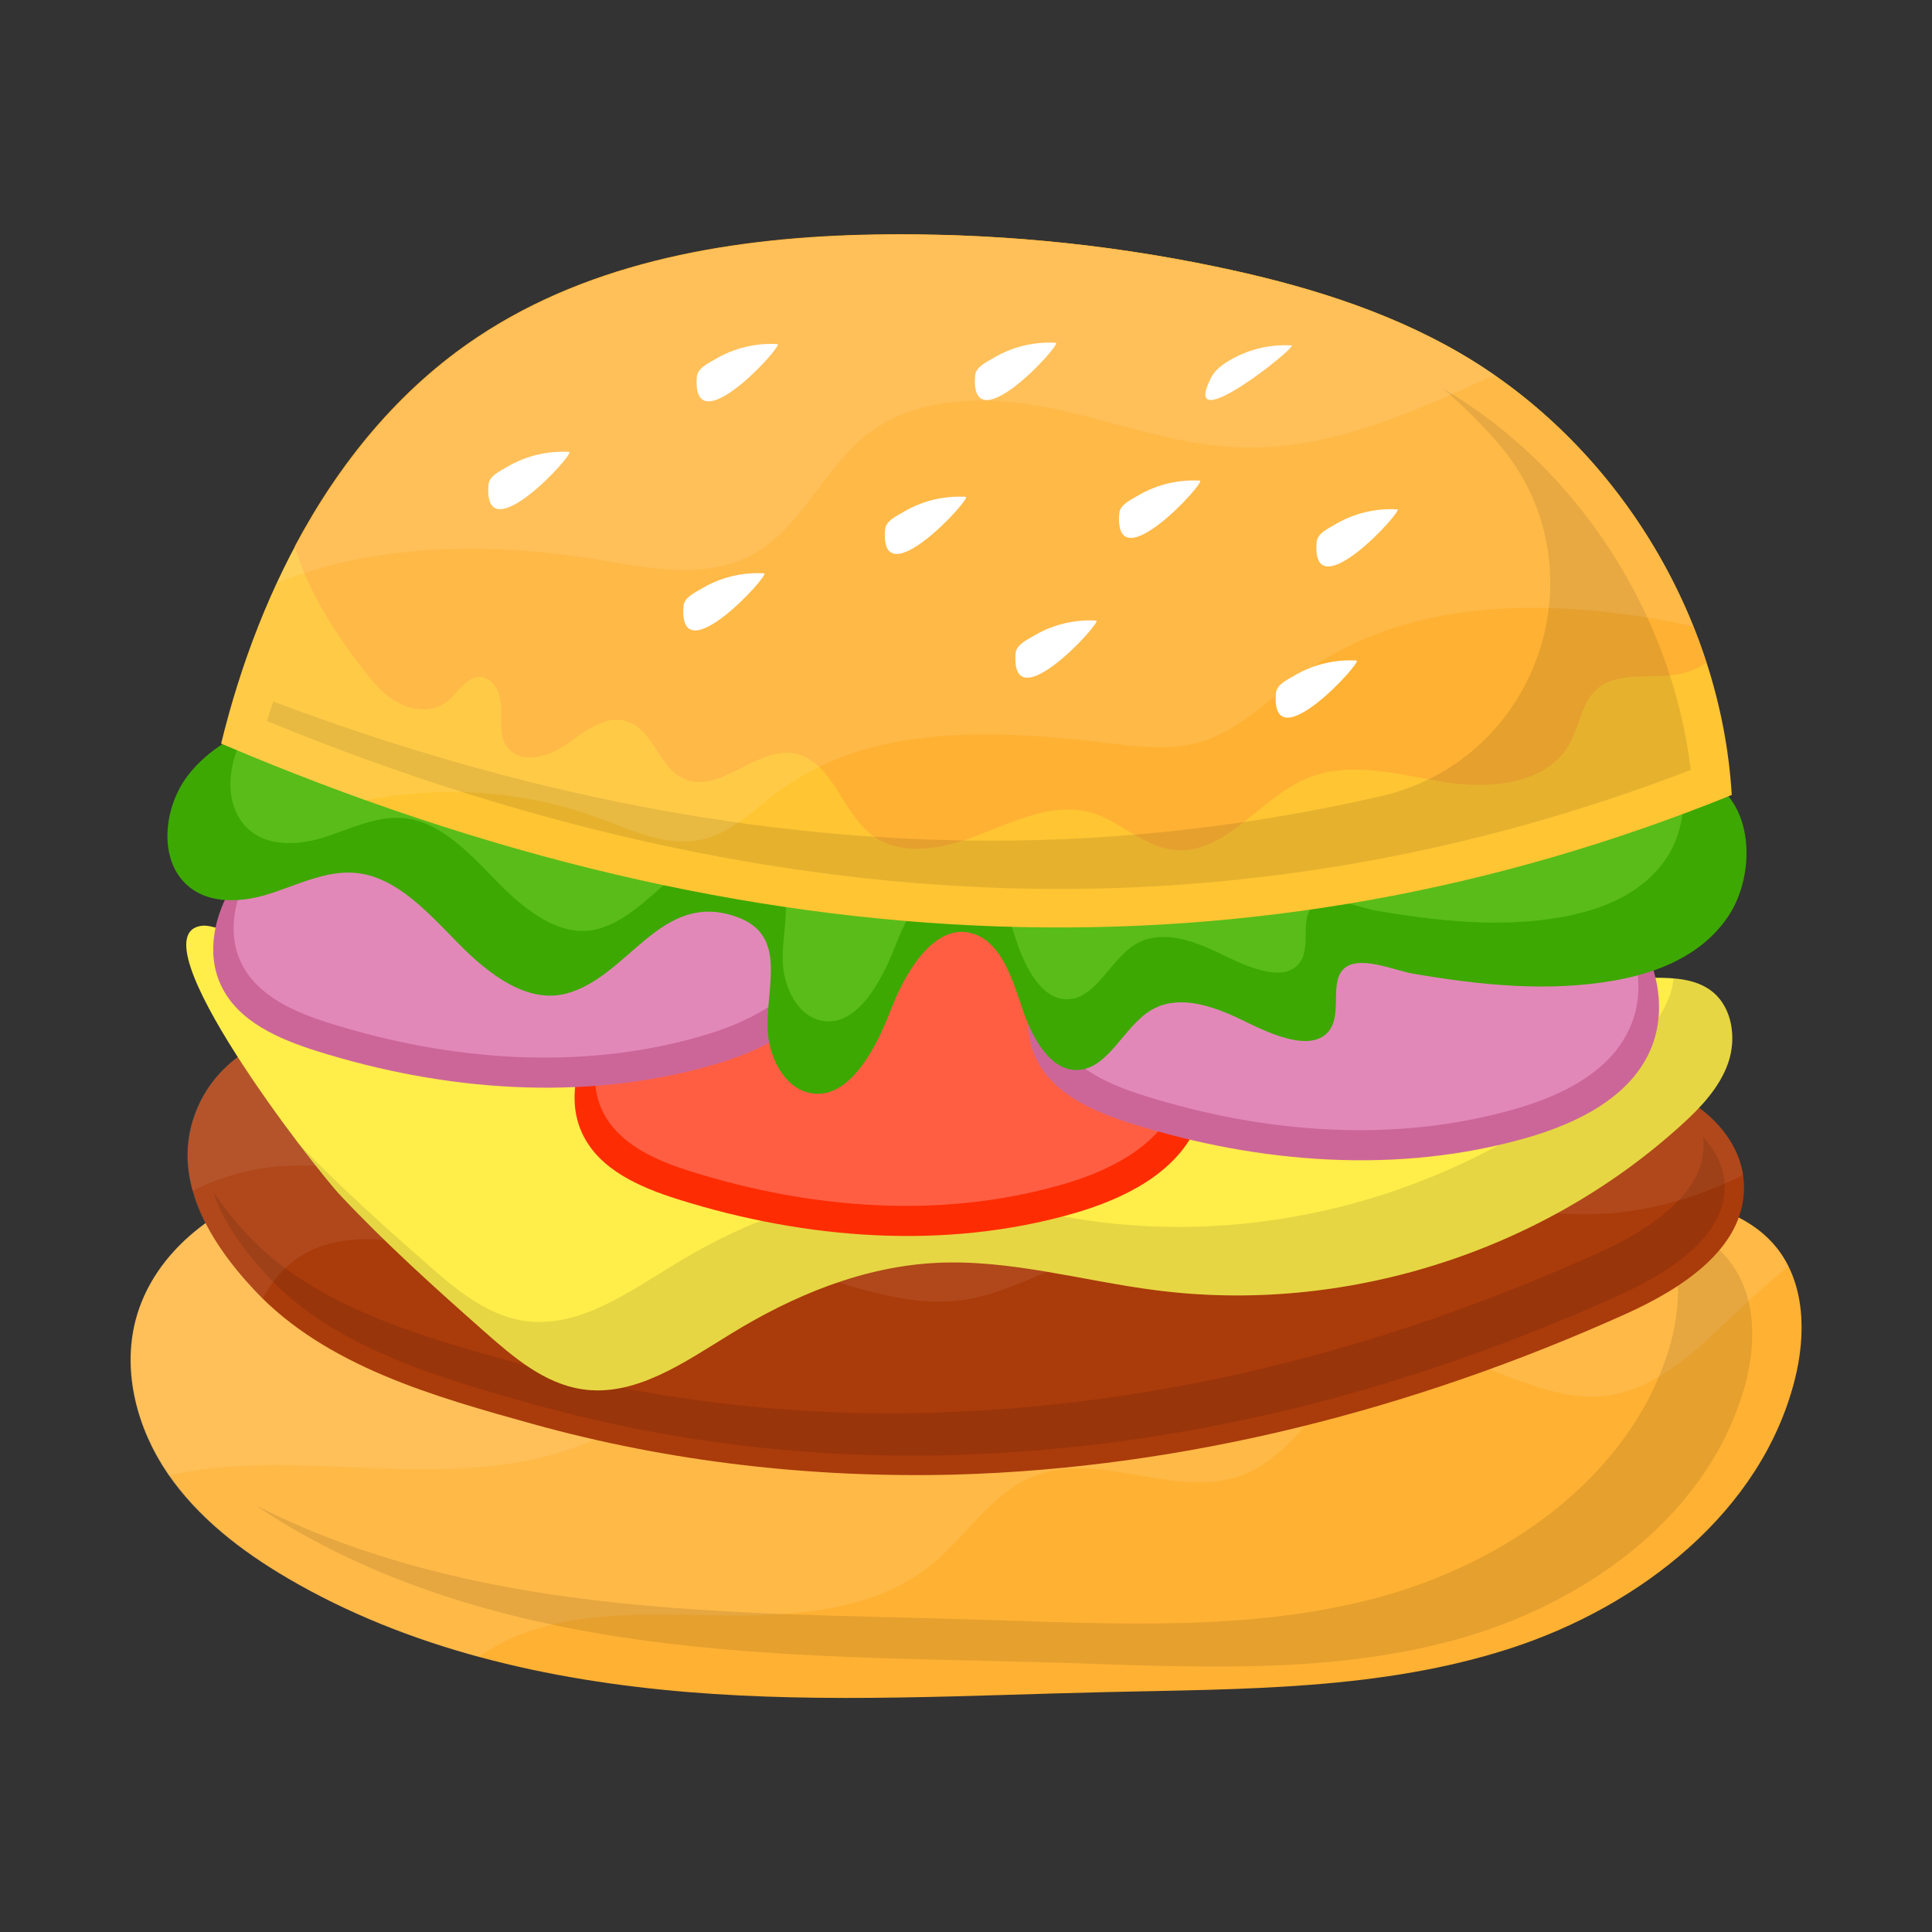 <?xml version="1.0" encoding="UTF-8"?>
<svg xmlns="http://www.w3.org/2000/svg" xmlns:xlink="http://www.w3.org/1999/xlink" version="1.1" id="Layer_1" x="0px" y="0px" viewBox="0 0 74 74" style="enable-background:new 0 0 74 74;" xml:space="preserve" width="512" height="512">
<rect x="0" y="0" width="74" height="74" fill="#333333" stroke="none"/>
<style type="text/css">
	.st0{fill:#FFB133;}
	.st1{opacity:0.1;}
	.st2{fill:#FFFFFF;}
	.st3{fill:#AA3B0B;}
	.st4{opacity:0.07;}
	.st5{fill:#FFED4A;}
	.st6{fill:#FE2C02;}
	.st7{fill:#FF5E43;}
	.st8{fill:#CC6699;}
	.st9{fill:#E288B9;}
	.st10{fill:#3DA802;}
	.st11{fill:#59BC19;}
	.st12{fill:#FFC533;}
	.st13{fill:#F4E7CE;}
	.st14{fill:#E5D6BE;}
	.st15{fill:#5DC917;}
	.st16{fill:#CC6633;}
	.st17{fill:#D87448;}
	.st18{fill:#D87CAE;}
	.st19{fill:#E895C6;}
	.st20{opacity:0.15;fill:#FFFFFF;}
	.st21{fill:#FF7461;}
	.st22{fill:#E52000;}
	.st23{fill:#FFD44D;}
	.st24{fill:#74E22D;}
	.st25{fill:#F2D9B8;}
	.st26{fill:#E5CAAA;}
	.st27{fill:#FFEBD4;}
	.st28{opacity:0.1;fill:#FFFFFF;}
	.st29{opacity:0.05;}
	.st30{fill:#EFCE8E;}
	.st31{fill:#E87E2E;}
	.st32{fill:#2FBE54;}
	.st33{fill:#BE360B;}
	.st34{fill:#A02200;}
	.st35{fill:#FC6667;}
	.st36{fill:#FE4241;}
	.st37{fill:#EF282B;}
	.st38{fill:#F4C4F0;}
	.st39{fill:#FDE7FD;}
	.st40{fill:#D22D97;}
	.st41{fill:#BC198A;}
	.st42{opacity:0.15;}
	.st43{fill:#FA9843;}
	.st44{fill:#FFE19E;}
	.st45{opacity:0.3;fill:#FFFFFF;}
	.st46{fill:#EF6C00;}
	.st47{fill:#F78631;}
	.st48{fill:#FF9D5A;}
	.st49{fill:#BF5E21;}
	.st50{fill:#EAD9B0;}
	.st51{fill:#F7EAC6;}
	.st52{fill:#F48769;}
	.st53{fill:#E57A61;}
</style>
<g>
	<g>
		<g>
			<path class="st0" d="M19.56,45.31c-2.78-0.33-5.63-0.66-8.35,0.01s-5.32,2.55-6.02,5.26c-0.51,1.99,0.07,4.15,1.23,5.85     s2.83,2.98,4.6,4.02c4.62,2.71,9.99,3.92,15.33,4.36s10.71,0.12,16.06,0c5.2-0.12,10.51-0.07,15.46-1.68s9.59-5.22,10.87-10.27     c0.44-1.72,0.41-3.69-0.69-5.07c-1.13-1.41-3.07-1.84-4.87-2.04c-10.5-1.16-21.06,2.52-31.58,1.62L19.56,45.31z"/>
			<g class="st1">
				<path class="st2" d="M68.5,48.5c-0.72,0.6-1.41,1.21-2.09,1.86c-1.48,1.41-3.07,2.97-5.11,3.12c-2.81,0.22-5.49-2.34-8.16-1.49      c-2.29,0.74-3.28,3.61-5.5,4.49c-2.51,1-5.46-0.92-7.98,0.04c-1.64,0.61-2.61,2.29-3.96,3.39c-2.05,1.68-4.9,1.97-7.55,1.97      c-2.65-0.01-5.38-0.25-7.88,0.6c-0.67,0.23-1.34,0.56-1.94,0.98c-2.55-0.69-5.03-1.68-7.32-3.01c-1.78-1.04-3.45-2.32-4.61-4.01      c-1.15-1.7-1.73-3.87-1.22-5.85c0.7-2.72,3.29-4.6,6.02-5.26c2.72-0.66,5.57-0.34,8.35-0.01l12.04,2.07      c10.52,0.9,21.08-2.78,31.58-1.62c1.8,0.2,3.73,0.62,4.87,2.04C68.23,48,68.37,48.25,68.5,48.5z"/>
			</g>
			<g class="st1">
				<path class="st2" d="M54.53,45.71c-6.22,2.22-12.11,5.93-18.65,5.54c-2.3-0.14-4.67-0.79-6.87-0.07      c-2.07,0.67-3.58,2.45-5.45,3.54c-2.53,1.46-5.57,1.62-8.49,1.54c-2.87-0.09-5.78-0.38-8.59,0.25      c-0.02-0.03-0.05-0.06-0.06-0.09c-1.15-1.7-1.73-3.87-1.22-5.85c0.7-2.72,3.29-4.6,6.02-5.26c2.72-0.66,5.57-0.34,8.35-0.01      l12.04,2.07C39.24,48.02,46.88,46.27,54.53,45.71z"/>
			</g>
			<g class="st1">
				<path d="M66.74,53.39c-1.51,4.87-6.23,8.15-11.15,9.46c-4.91,1.31-10.1,0.99-15.19,0.83c-5.23-0.15-10.49-0.14-15.69-0.84      c-5.18-0.7-10.37-2.17-14.74-5.06c-0.06-0.05-0.12-0.08-0.19-0.13c3.74,1.91,7.92,2.97,12.1,3.53      c5.18,0.7,10.45,0.69,15.69,0.86c5.09,0.15,10.26,0.47,15.17-0.84c4.91-1.31,9.63-4.59,11.16-9.45c0.51-1.64,0.6-3.58-0.41-4.99      c-0.06-0.08-0.12-0.16-0.21-0.24c1.21,0.34,2.33,0.89,3.05,1.9C67.34,49.82,67.26,51.75,66.74,53.39z"/>
			</g>
		</g>
		<g>
			<path class="st3" d="M7.68,42.19c1.05-2.14,3.64-3.12,6.02-3.08s4.66,0.88,6.97,1.48c4.86,1.25,9.93,1.41,14.95,1.56     c7.31,0.22,14.66,0.43,21.92-0.51c1.9-0.25,3.84-0.57,5.69-0.09s3.58,2.03,3.57,3.95c-0.01,2.35-2.42,3.88-4.56,4.84     c-8.07,3.63-16.81,5.89-25.65,6.14C31.13,56.62,25.65,56,20.4,54.54c-3.74-1.04-7.93-2.21-10.65-5.12     C7.93,47.48,6.36,44.88,7.68,42.19z"/>
			<g class="st4">
				<path class="st2" d="M66.77,45.01c-1.69,0.81-3.45,1.38-5.34,1.48c-2.38,0.13-4.84-0.47-7.11,0.24      c-1.99,0.62-3.75,2.22-5.84,2.18c-1.54-0.04-2.92-0.99-4.45-1.12c-2.48-0.23-4.66,1.63-7.12,2c-3.68,0.54-7.3-2.35-10.97-1.63      c-1.44,0.28-2.76,1.11-4.23,1.18c-1.37,0.06-2.67-0.55-3.94-1.05c-1.78-0.7-3.78-1.17-5.57-0.52c-0.92,0.34-1.71,1.09-2.13,1.98      c-0.12-0.11-0.24-0.23-0.35-0.34c-1.81-1.94-3.37-4.54-2.06-7.22c1.06-2.13,3.65-3.12,6.03-3.09c2.37,0.04,4.66,0.89,6.96,1.48      c4.86,1.24,9.93,1.41,14.95,1.55c7.3,0.22,14.67,0.43,21.92-0.51c1.89-0.25,3.84-0.58,5.7-0.09      C64.93,41.98,66.51,43.32,66.77,45.01z"/>
			</g>
			<g class="st4">
				<path class="st2" d="M50.59,42.2c-3.16,1.16-6.56,1.82-9.92,1.38c-2.7-0.34-5.42-1.41-8.11-0.9c-1.94,0.36-3.83,1.53-5.75,1.11      c-1.82-0.39-3.28-2.12-5.12-1.97c-1.64,0.13-2.77,1.7-4.28,2.41c-1.94,0.92-4.22,0.32-6.37,0.42c-1.27,0.05-2.52,0.39-3.66,0.96      c-0.32-1.09-0.29-2.24,0.28-3.41c1.06-2.13,3.65-3.12,6.03-3.09c2.37,0.04,4.66,0.89,6.96,1.48c4.86,1.24,9.93,1.41,14.95,1.55      C40.59,42.28,45.6,42.43,50.59,42.2z"/>
			</g>
			<g class="st1">
				<path d="M66.06,45.48c-0.01,1.54-1.4,2.94-4.13,4.17c-8.38,3.77-16.85,5.81-25.19,6.07l-0.18,0.01      c-5.5,0.16-10.86-0.49-15.97-1.9c-3.61-1.01-7.73-2.16-10.31-4.92c-1.07-1.14-1.79-2.24-2.12-3.28      c0.36,0.54,0.79,1.09,1.32,1.66c2.57,2.76,6.68,3.91,10.31,4.92c5.09,1.41,10.47,2.06,15.97,1.9l0.16-0.01      c8.35-0.26,16.83-2.3,25.21-6.07c2.73-1.22,4.12-2.63,4.12-4.17c0-0.1-0.01-0.21-0.02-0.31C65.73,44.08,66.07,44.75,66.06,45.48      z"/>
			</g>
		</g>
		<g>
			<path class="st5" d="M18.56,51.01c1.1,0.97,2.28,1.98,3.73,2.2c2.05,0.31,3.93-1.04,5.7-2.12c2.39-1.47,5.07-2.58,7.88-2.72     c2.83-0.14,5.6,0.69,8.41,1.05c7.2,0.93,14.75-1.45,20.12-6.33c0.74-0.67,1.46-1.43,1.79-2.37c0.33-0.94,0.17-2.13-0.62-2.75     c-0.6-0.47-1.41-0.52-2.17-0.52c-4.44,0-8.84,1.27-13.27,1c-4.7-0.28-9.14-2.28-13.82-2.79c-4.98-0.54-9.95,0.63-14.92,1.25     c-2.31,0.29-4.65,0.44-6.97,0.27c-1.19-0.09-2.37-0.26-3.53-0.56c-0.78-0.2-2.45-1.25-3.17-1.16c-2.62,0.34,4.34,9.3,5.32,10.33     C14.78,47.64,16.67,49.34,18.56,51.01z"/>
			<g class="st1">
				<path d="M66.19,40.72c-0.34,0.95-1.05,1.69-1.79,2.37c-5.37,4.88-12.93,7.26-20.12,6.33c-2.81-0.36-5.59-1.2-8.42-1.05      c-2.8,0.15-5.49,1.26-7.87,2.72c-1.78,1.08-3.65,2.43-5.71,2.12c-1.45-0.21-2.63-1.23-3.73-2.2c-1.89-1.67-3.77-3.36-5.52-5.21      c-0.25-0.25-0.87-1.01-1.61-2.01c1.55,1.61,3.22,3.12,4.91,4.6c1.11,0.98,2.29,1.98,3.73,2.2c2.06,0.31,3.93-1.04,5.71-2.12      c2.4-1.48,5.07-2.59,7.87-2.74c2.83-0.13,5.61,0.7,8.42,1.07c7.19,0.92,14.75-1.45,20.12-6.33c0.74-0.68,1.46-1.43,1.79-2.38      c0.06-0.19,0.12-0.4,0.13-0.61c0.53,0.04,1.05,0.16,1.46,0.49C66.37,38.59,66.52,39.78,66.19,40.72z"/>
			</g>
		</g>
		<g>
			<g>
				<path class="st6" d="M22.79,39.54c-0.74,1.15-1.07,2.66-0.48,3.89c0.65,1.38,2.21,2.05,3.67,2.51      c4.88,1.53,10.21,1.95,15.13,0.54c1.91-0.55,3.91-1.52,4.72-3.33c0.84-1.89,0.07-4.24-1.48-5.62c-1.54-1.38-3.7-1.92-5.77-1.93      c-2.07-0.01-4.11,0.46-6.15,0.84c-2.06,0.39-4.01,0.3-6.07,0.44C24.83,36.99,23.58,38.32,22.79,39.54z"/>
			</g>
			<g>
				<path class="st7" d="M23.52,38.9c-0.69,1.07-1,2.49-0.45,3.64c0.61,1.29,2.07,1.92,3.43,2.34c4.57,1.43,9.55,1.82,14.15,0.5      c1.79-0.51,3.66-1.42,4.41-3.12c0.79-1.77,0.06-3.97-1.38-5.26s-3.46-1.79-5.4-1.8c-1.94-0.01-3.85,0.43-5.75,0.79      c-1.93,0.37-3.75,0.28-5.68,0.41C25.43,36.51,24.26,37.76,23.52,38.9z"/>
			</g>
		</g>
		<g>
			<path class="st8" d="M40.16,36.64c-0.74,1.15-1.07,2.66-0.48,3.89c0.65,1.38,2.21,2.05,3.67,2.51     c4.88,1.53,10.21,1.95,15.13,0.54c1.91-0.55,3.91-1.52,4.72-3.33c0.84-1.89,0.07-4.24-1.48-5.62c-1.54-1.38-3.7-1.92-5.77-1.93     c-2.07-0.01-4.11,0.46-6.15,0.84c-2.06,0.39-4.01,0.3-6.07,0.44C42.21,34.08,40.96,35.41,40.16,36.64z"/>
			<path class="st9" d="M40.89,36c-0.69,1.07-1,2.49-0.45,3.64c0.61,1.29,2.07,1.92,3.43,2.34c4.57,1.43,9.55,1.82,14.15,0.5     c1.79-0.51,3.66-1.42,4.41-3.12c0.79-1.77,0.06-3.97-1.38-5.26c-1.44-1.29-3.46-1.79-5.4-1.8c-1.94-0.01-3.85,0.43-5.75,0.79     c-1.93,0.37-3.75,0.28-5.68,0.41C42.81,33.61,41.63,34.85,40.89,36z"/>
		</g>
		<g>
			<path class="st8" d="M8.95,33.86c-0.74,1.15-1.07,2.66-0.48,3.89c0.65,1.38,2.21,2.05,3.67,2.51c4.88,1.53,10.21,1.95,15.13,0.54     c1.91-0.55,3.91-1.52,4.72-3.33c0.84-1.89,0.07-4.24-1.48-5.62s-3.7-1.92-5.77-1.93s-4.11,0.46-6.15,0.84     c-2.06,0.39-4.01,0.3-6.07,0.44C10.99,31.31,9.74,32.64,8.95,33.86z"/>
			<path class="st9" d="M9.68,33.22c-0.69,1.07-1,2.49-0.45,3.64c0.61,1.29,2.07,1.92,3.43,2.34c4.57,1.43,9.55,1.82,14.15,0.5     c1.79-0.51,3.66-1.42,4.41-3.12c0.79-1.77,0.06-3.97-1.38-5.26c-1.44-1.29-3.46-1.79-5.4-1.8s-3.85,0.43-5.75,0.79     c-1.93,0.37-3.75,0.28-5.68,0.41C11.59,30.83,10.42,32.07,9.68,33.22z"/>
		</g>
		<g>
			<path class="st10" d="M10.31,27.53c-1.15,0.56-2.35,1.14-3.15,2.22c-0.81,1.09-1.07,2.85-0.23,3.9c0.79,0.99,2.17,0.96,3.31,0.61     s2.26-0.95,3.43-0.82c1.54,0.17,2.74,1.53,3.9,2.71s2.64,2.31,4.14,1.9c2.41-0.66,3.6-3.97,6.51-2.93     c1.94,0.69,1.13,2.63,1.18,4.26c0.03,1.09,0.62,2.24,1.56,2.47c1.48,0.36,2.53-1.54,3.14-3.12c0.6-1.58,1.75-3.44,3.2-2.96     c1.03,0.34,1.47,1.69,1.85,2.84s1.09,2.44,2.16,2.37c1.15-0.07,1.73-1.64,2.75-2.27c0.98-0.61,2.2-0.24,3.24,0.23     c0.81,0.37,2.67,1.44,3.51,0.65c0.65-0.62,0.1-1.87,0.62-2.44c0.56-0.62,1.97,0.02,2.67,0.14c2.57,0.44,5.19,0.72,7.77,0.26     c1.61-0.29,3.28-0.94,4.29-2.4s1.04-3.9-0.29-4.98c-0.92-0.75-2.15-0.66-3.27-0.84c-2.1-0.34-3.95-1.7-5.85-2.78     c-5.72-3.27-12.39-4.18-18.71-3.03c-3.75,0.68-7.48,2.07-11.27,1.68c-2.39-0.25-4.69-1.2-7.06-1.58     c-1.74-0.28-3.94-0.29-5.5,0.79C12.77,25.4,11.95,26.73,10.31,27.53z"/>
			<path class="st11" d="M12.41,25.89c-1.06,0.51-2.16,1.05-2.9,2.05s-0.98,2.62-0.21,3.59c0.73,0.91,2,0.88,3.05,0.56     c1.05-0.32,2.08-0.87,3.16-0.75c1.42,0.16,2.53,1.41,3.59,2.49c1.06,1.08,2.43,2.13,3.81,1.75c2.22-0.61,3.31-3.65,5.99-2.69     c1.79,0.64,1.04,2.42,1.08,3.92c0.03,1.01,0.57,2.07,1.43,2.27c1.36,0.33,2.33-1.42,2.89-2.87s1.61-3.17,2.95-2.73     c0.95,0.31,1.35,1.56,1.7,2.61c0.35,1.05,1,2.25,1.99,2.18c1.06-0.07,1.59-1.51,2.53-2.09c0.91-0.56,2.03-0.22,2.98,0.21     c0.75,0.34,2.46,1.33,3.23,0.6c0.6-0.57,0.09-1.72,0.57-2.24c0.52-0.57,1.81,0.02,2.45,0.13c2.36,0.4,4.78,0.67,7.15,0.24     c1.48-0.27,3.02-0.86,3.95-2.21c0.93-1.34,0.96-3.59-0.27-4.58c-0.85-0.69-1.98-0.6-3.01-0.77c-1.93-0.31-3.63-1.56-5.38-2.56     c-5.27-3.01-11.4-3.85-17.22-2.79c-3.46,0.63-6.89,1.91-10.37,1.54c-2.2-0.23-4.31-1.11-6.5-1.45c-1.61-0.26-3.62-0.27-5.06,0.73     C14.68,23.93,13.92,25.16,12.41,25.89z"/>
		</g>
		<g>
			<path class="st12" d="M8.47,28.48c1.49-6.11,4.61-12.09,9.84-15.57c4.41-2.94,9.89-3.82,15.19-3.92     c4.38-0.08,8.77,0.33,13.06,1.22c3.25,0.68,6.48,1.64,9.35,3.31c5.97,3.47,10.01,10.04,10.42,16.93     C48.12,37.82,28.83,37.16,8.47,28.48z"/>
			<path class="st0" d="M65.36,25.39c-0.3,0.19-0.62,0.34-0.96,0.41c-1.11,0.25-2.46-0.15-3.28,0.64c-0.55,0.52-0.62,1.35-0.98,2.01     c-0.84,1.57-3.02,1.79-4.78,1.51c-1.76-0.28-3.62-0.84-5.27-0.16c-1.85,0.75-3.18,2.99-5.15,2.75c-1.14-0.13-2.03-1.09-3.12-1.42     c-1.42-0.41-2.87,0.28-4.23,0.81c-1.36,0.55-3.03,0.93-4.2,0.04c-1.17-0.9-1.51-2.85-2.96-3.12c-1.48-0.27-2.9,1.61-4.26,0.96     c-0.95-0.44-1.15-1.88-2.16-2.19c-0.8-0.27-1.58,0.37-2.28,0.86c-0.68,0.49-1.76,0.81-2.28,0.15c-0.33-0.41-0.24-0.99-0.25-1.51     c-0.01-0.52-0.25-1.15-0.78-1.2c-0.56-0.04-0.89,0.64-1.35,0.98c-0.52,0.38-1.27,0.31-1.83,0c-0.58-0.31-0.99-0.83-1.39-1.35     c-1.08-1.39-2.07-2.97-2.56-4.63c1.7-3.21,4.01-6.04,7.01-8.03c4.42-2.94,9.9-3.83,15.19-3.92c4.38-0.07,8.77,0.33,13.06,1.23     c3.25,0.67,6.48,1.64,9.35,3.3C60.38,16.12,63.78,20.47,65.36,25.39z"/>
			<g>
				<path class="st2" d="M49.47,13.23c-0.82-0.05-1.66,0.15-2.37,0.57c-0.29,0.17-0.57,0.38-0.72,0.68      C45.14,16.93,49.73,13.25,49.47,13.23z"/>
				<path class="st2" d="M53.52,19.51c-0.82-0.05-1.66,0.15-2.37,0.57c-0.29,0.17-0.69,0.35-0.72,0.68      C50.21,23.44,53.78,19.52,53.52,19.51z"/>
				<path class="st2" d="M41.99,23.77c-0.82-0.05-1.66,0.15-2.37,0.57c-0.29,0.17-0.69,0.35-0.72,0.68      C38.69,27.7,42.25,23.78,41.99,23.77z"/>
				<path class="st2" d="M51.96,25.3c-0.82-0.05-1.66,0.15-2.37,0.57c-0.29,0.17-0.69,0.35-0.72,0.68      C48.66,29.23,52.22,25.31,51.96,25.3z"/>
				<path class="st2" d="M45.96,18.41c-0.82-0.05-1.66,0.15-2.37,0.57c-0.29,0.17-0.69,0.35-0.72,0.68      C42.65,22.35,46.22,18.43,45.96,18.41z"/>
				<path class="st2" d="M36.99,19.03c-0.82-0.05-1.66,0.15-2.37,0.57c-0.29,0.17-0.69,0.35-0.72,0.68      C33.68,22.96,37.25,19.05,36.99,19.03z"/>
				<path class="st2" d="M21.8,17.31c-0.82-0.05-1.66,0.15-2.37,0.57c-0.29,0.17-0.69,0.35-0.72,0.68      C18.49,21.25,22.06,17.33,21.8,17.31z"/>
				<path class="st2" d="M29.27,21.96c-0.82-0.05-1.66,0.15-2.37,0.57c-0.29,0.17-0.69,0.35-0.72,0.68      C25.97,25.89,29.53,21.97,29.27,21.96z"/>
				<path class="st2" d="M29.78,13.18c-0.82-0.05-1.66,0.15-2.37,0.57c-0.29,0.17-0.69,0.35-0.72,0.68      C26.48,17.12,30.04,13.2,29.78,13.18z"/>
				<path class="st2" d="M40.44,13.13c-0.82-0.05-1.66,0.15-2.37,0.57c-0.29,0.17-0.69,0.35-0.72,0.68      C37.13,17.07,40.7,13.15,40.44,13.13z"/>
			</g>
			<g class="st1">
				<path d="M64.76,29.49c-7.83,3.02-15.96,4.56-24.19,4.56c-9.76,0-19.97-2.17-30.34-6.43c0.07-0.25,0.15-0.5,0.24-0.75      c9.39,3.54,18.62,5.33,27.5,5.33c5.03,0,10.03-0.58,14.94-1.71c6.09-1.41,8.55-8.83,4.44-13.55c-0.65-0.74-1.34-1.43-2.09-2.06      C60.42,17.88,64.05,23.53,64.76,29.49z"/>
			</g>
			<g class="st1">
				<path class="st2" d="M64.85,23.99c-0.38-0.09-0.78-0.16-1.18-0.24c-4.66-0.83-9.85-0.78-13.68,2c-1.32,0.96-2.49,2.23-4.04,2.68      c-1.11,0.31-2.28,0.18-3.42,0.04c-4.32-0.52-9.1-0.78-12.63,1.78c-0.98,0.72-1.86,1.66-3.05,1.91      c-1.33,0.28-2.65-0.36-3.92-0.83c-2.84-1.05-5.96-1.26-8.93-0.68c-1.83-0.65-3.67-1.38-5.52-2.16      c1.49-6.11,4.62-12.1,9.84-15.58c4.42-2.94,9.9-3.83,15.19-3.92c4.38-0.07,8.77,0.33,13.06,1.23c3.25,0.67,6.48,1.64,9.35,3.3      C59.95,15.87,63.11,19.65,64.85,23.99z"/>
			</g>
			<g class="st1">
				<path class="st2" d="M57.24,14.36c-3.18,1.46-6.42,2.93-9.88,2.77c-2.44-0.1-4.76-1.02-7.16-1.51c-2.4-0.47-5.09-0.47-7.01,1.04      c-1.66,1.3-2.49,3.54-4.33,4.56c-1.82,1.01-4.05,0.53-6.09,0.19c-3.96-0.62-8.11-0.61-11.88,0.8c-0.09,0.03-0.18,0.07-0.27,0.1      c1.76-3.76,4.28-7.12,7.69-9.39c4.42-2.94,9.9-3.83,15.19-3.92c4.38-0.07,8.77,0.33,13.06,1.23c3.25,0.67,6.48,1.64,9.35,3.3      C56.37,13.78,56.81,14.06,57.24,14.36z"/>
			</g>
		</g>
	</g>
</g>
</svg>

